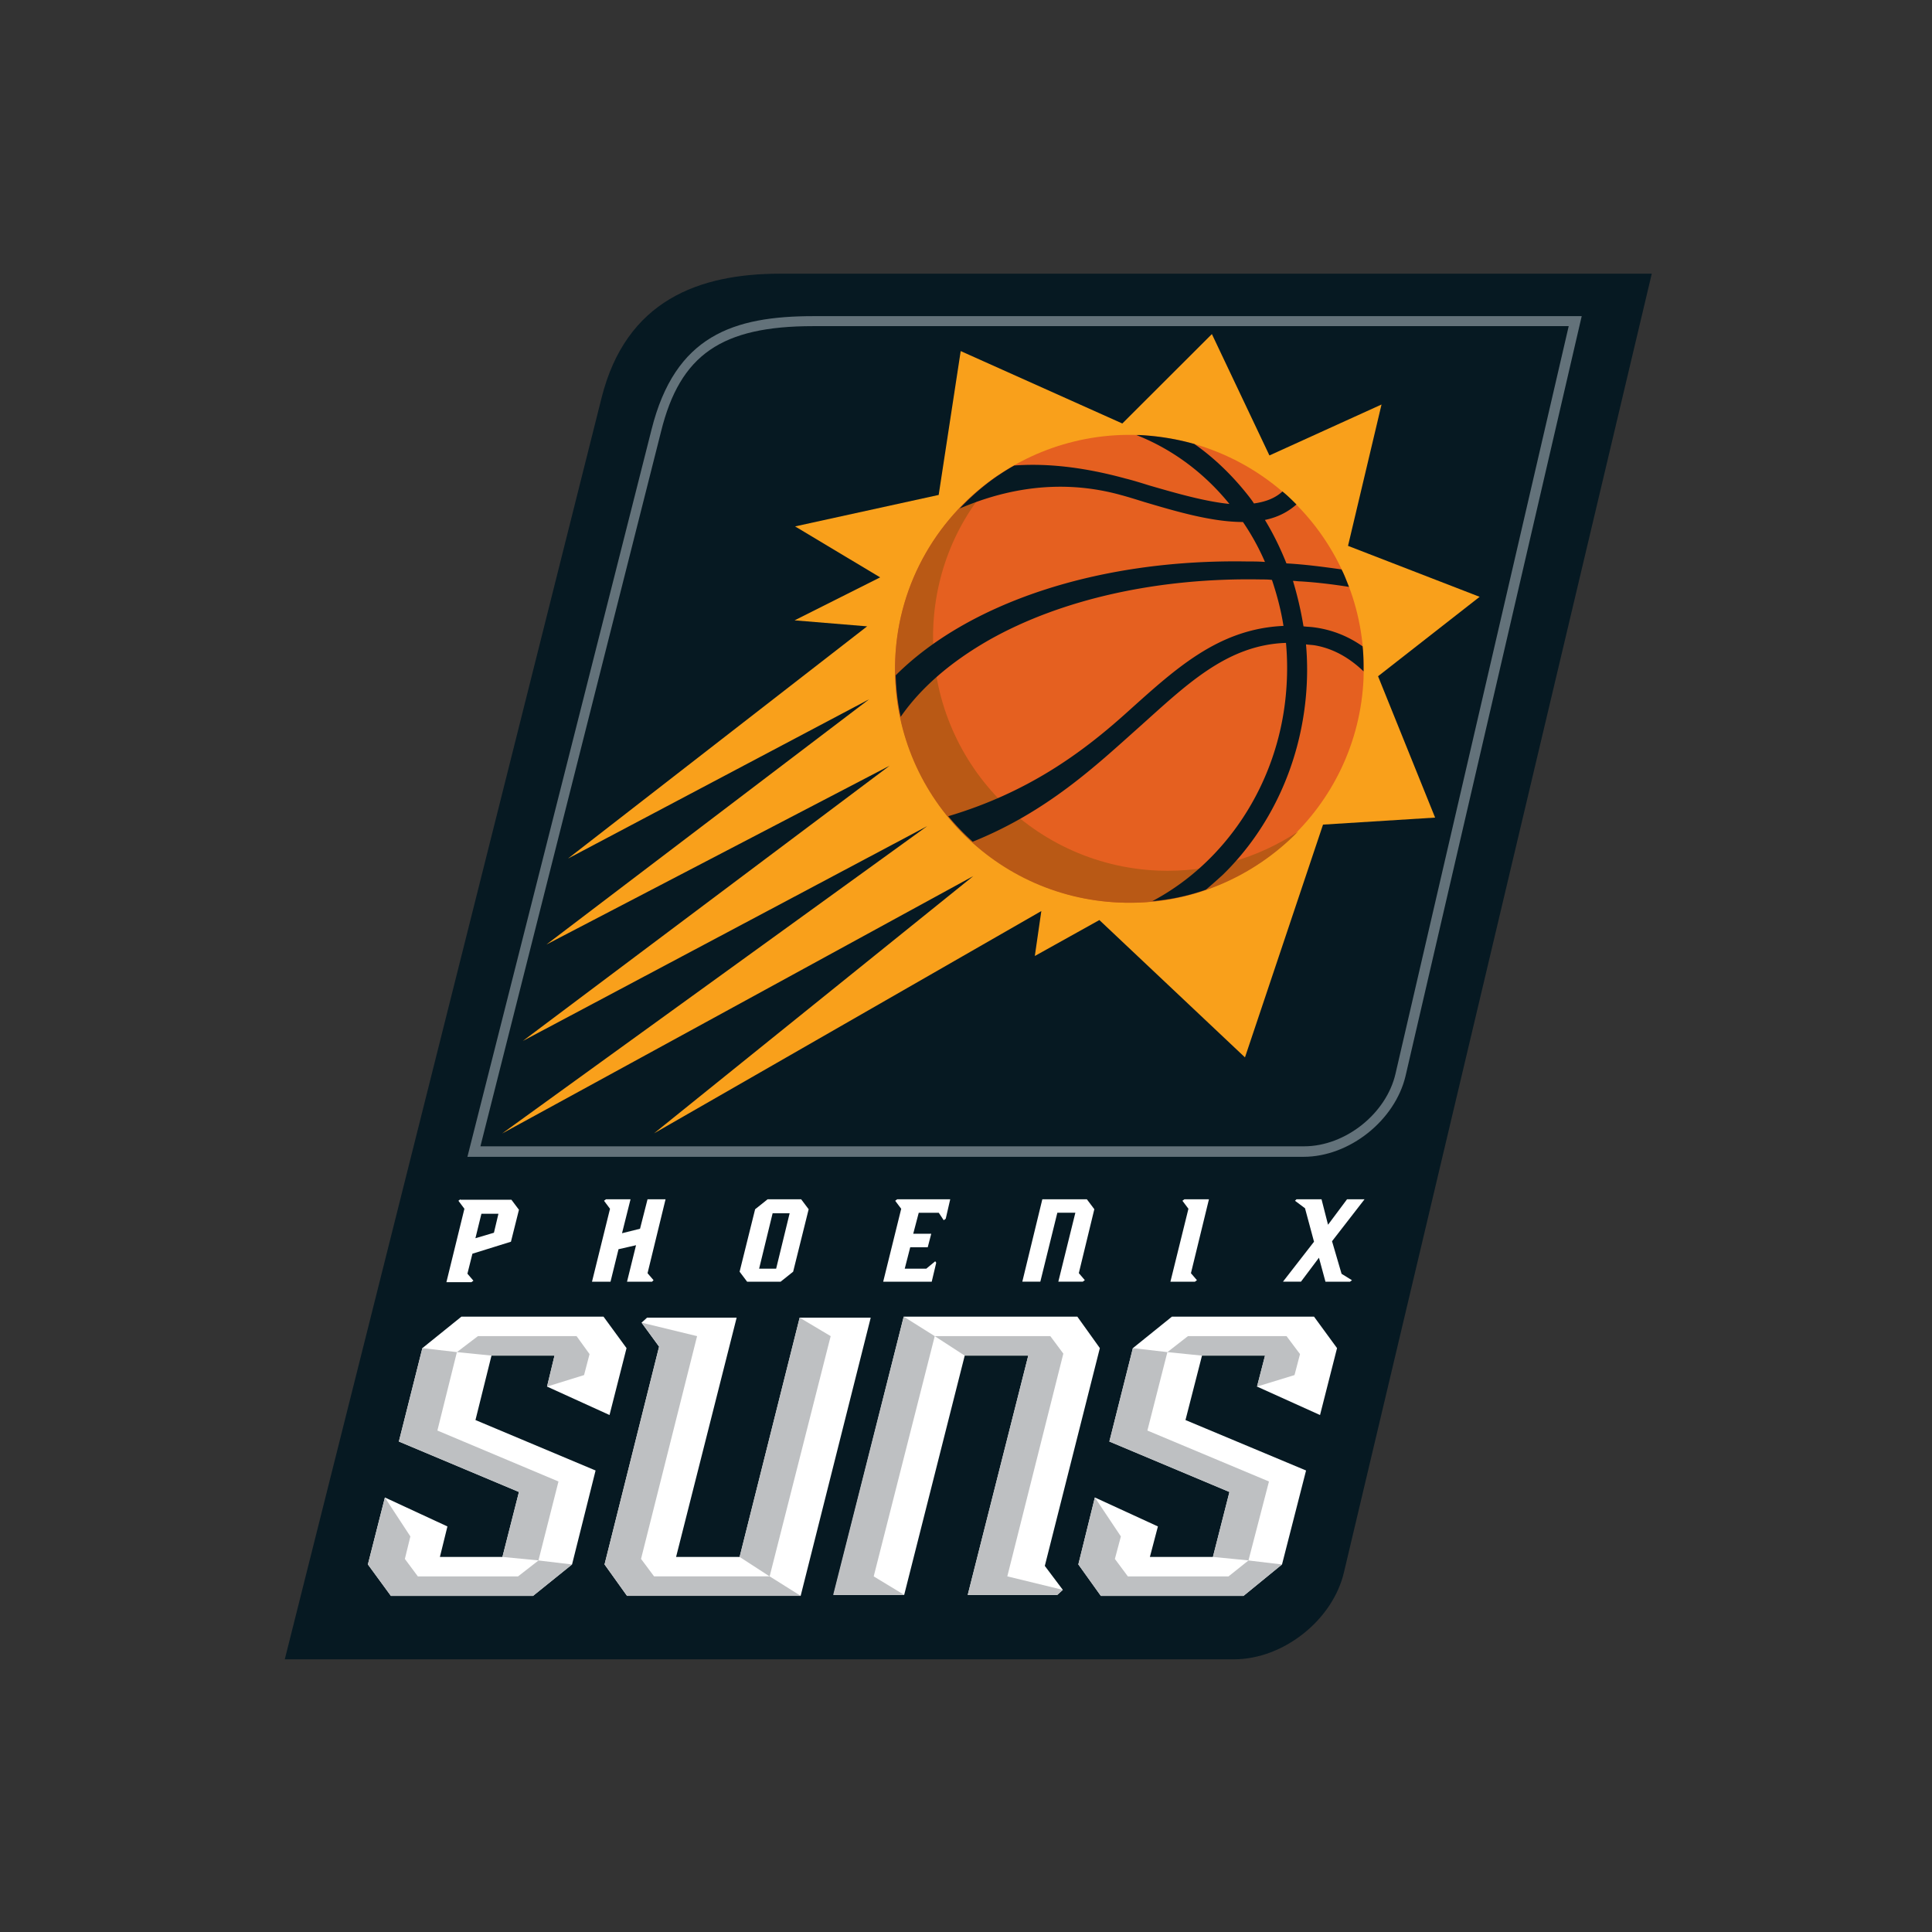 <svg width="512" height="512" viewBox="0 0 512 512" xmlns="http://www.w3.org/2000/svg"><rect x="0" y="0" width="512" height="512" fill="#333333" stroke="none"/><title>phoenix-suns</title><g fill="none" fill-rule="evenodd"><path d="M75.47 439.735h251.543c13.128 0 26.255-10.457 29.172-23.165l81.55-344.04h-230.99c-21.482 0-40.842 7.015-47.34 32.96L75.47 439.736z" fill="#061922"/><path d="M345.445 306.567H123.87l48.796-192.737c6.232-24.886 21.614-30.05 42.963-30.05h203.54l-46.68 201.342c-2.79 11.782-14.85 21.445-27.05 21.445zm-218.13-2.78h218.262c11.006 0 21.88-8.737 24.266-19.327l45.88-198.03H215.496c-24.266 0-35.272 7.544-40.31 27.93l-47.87 189.427z" fill="#63727A"/><path d="M160.2 414.584l5.968 8.34h46.013l18.57-73.733h-18.83l-15.91 63.41h-16.84l16.05-63.41h-23.74l-1.46 1.33 4.646 6.36L160.21 414.6zm1.327-39.58l4.51-17.738-6.1-8.34h-37.66l-10.342 8.34-6.232 24.754 31.824 13.37-4.376 17.21h-16.57l1.99-8.076-16.57-7.678-4.51 17.738 6.1 8.34h37.66l10.35-8.34 6.232-24.886-31.83-13.37 4.245-17.076h16.708l-1.986 8.207 16.57 7.54zm129.949-17.738l-5.967-8.34h-46.02l-18.56 73.734h18.69l16.043-63.41h16.84l-16.04 63.41H280.2l1.46-1.326-4.774-6.354 14.585-57.713zm58.344 17.738l4.51-17.738-6.1-8.34h-37.66l-10.342 8.34-6.232 24.754 31.824 13.37-4.376 17.21h-16.708l2.122-8.076-16.708-7.678-4.376 17.738 5.967 8.34h37.8l10.21-8.34 6.37-24.886-31.955-13.37 4.377-17.076h16.705l-2.12 8.207L349.83 375z" fill="#FFF"/><path d="M101.99 396.846l6.762 10.325-1.458 5.96 3.447 4.64h26.53l5.44-4.23 8.886 1.06-10.342 8.34h-37.66l-6.1-8.34 4.51-17.74z" fill="#BEC0C2"/><path d="M133.15 412.6l9.548.925 5.304-20.915-32.09-13.502 5.172-20.783-9.15-1.06-6.23 24.755 31.823 13.37-4.376 17.21z" fill="#BEC0C2"/><path d="M152.776 354.09h-26.123l-5.57 4.235 9.283.927h16.575l-1.98 8.207 9.82-3.05 1.457-5.56-3.446-4.77zm137.374 42.756l6.895 10.325-1.59 5.96 3.447 4.64h26.653l5.304-4.23 8.88 1.06-10.21 8.34h-37.79l-5.97-8.34 4.37-17.74z" fill="#BEC0C2"/><path d="M321.444 412.6l9.415.925 5.43-20.915-32.22-13.502 5.3-20.783-9.15-1.06-6.23 24.755 31.82 13.37-4.38 17.21zm19.492-58.51h-26.122l-5.437 4.235 9.15.927h16.707l-2.12 8.207 9.944-3.05 1.458-5.56-3.58-4.77zm-170.922-3.575l14.72 3.574-14.853 59.03 3.45 4.63h30.63l8.22 5.16h-46.01l-5.96-8.34 14.46-57.715-4.64-6.356z" fill="#BEC0C2"/><path d="M211.916 349.19l8.22 4.9-16.176 63.67-7.956-5.16 15.912-63.41zm35.802 4.9l-8.22-5.163L220.8 422.66h18.83l-8.09-4.9 16.178-63.67z" fill="#BEC0C2"/><path d="M266.945 417.76l14.85-59.038-3.446-4.633h-30.64l7.95 5.16h16.84l-16.044 63.41h23.74l1.46-1.33-14.72-3.58z" fill="#BEC0C2"/><path d="M122.012 317.82l-.53.396 1.59 2.118-4.772 19.46h6.63l.53-.398-1.59-1.854 1.325-5.295 10.21-3.176 2.122-8.47-1.99-2.65h-13.525v-.13zm8.885 8.868l-4.907 1.456 1.592-6.486h4.508l-1.193 5.03zm45.483-8.868h-4.775l-1.99 7.81-4.773 1.19 2.255-9H160.6l-.53.396 1.59 2.118-4.774 19.326h4.907l2.12-8.604 4.642-1.06-2.387 9.664h6.63l.398-.397-1.59-1.853 4.773-19.59zm27.05 0l-3.316 2.646-4.11 16.547 1.99 2.647h8.883l3.315-2.647 4.11-16.547-1.988-2.647h-8.885zm2.254 18.4h-4.51l3.58-14.695h4.51l-3.58 14.694zm84.334-15.754l-1.99-2.647h-11.8l-5.305 21.84h4.774l4.508-18.27h4.774l-4.51 18.26h6.49l.53-.4-1.59-1.856 4.11-16.945zm30.365-2.646h-6.497l-.53.396 1.59 2.118-4.773 19.326h6.497l.53-.397-1.59-1.853 4.773-19.59zm35.139 19.722l-2.52-8.604 8.62-11.12h-4.64l-5.04 6.752-1.724-6.75h-6.63l-.398.396 2.652 1.985 2.387 8.87-8.23 10.59h4.77l4.77-6.35 1.724 6.36h6.497l.53-.393-2.783-1.72zm-110.058-1.322h-5.702l1.46-5.693h4.64l.928-3.574h-4.774l1.46-5.56h5.303l1.32 1.985.53-.397 1.19-5.16h-14.05l-.53.4 1.59 2.12-4.778 19.33h12.862l1.193-5.03-.265-.392-2.39 1.986z" fill="#FFF"/><path d="M133.15 300.345l124.778-68.172-84.6 68.172 102.634-58.906-1.724 11.91 17.106-9.53 38.586 36.4 20.686-61.69 29.703-1.86-15.12-37.46 26.92-21.047-34.88-13.504 8.88-37.46-29.707 13.5-15.25-32.165-23.735 23.695-42.83-19.19-5.835 38.125-38.056 8.34 22.542 13.503-22.675 11.39 19.225 1.59-79.296 61.553 79.825-42.224-85.53 64.996 90.96-47.39-97.197 72.938 107.14-56.92-112.58 81.41z" fill="#F9A01B"/><path d="M361.357 179.753c-1.46 34.152-30.366 60.76-64.577 59.435-34.21-1.456-60.864-30.313-59.538-64.466 1.46-34.152 30.366-60.76 64.577-59.436 34.34 1.456 60.99 30.314 59.53 64.467" fill="#E56020"/><path d="M306.858 230.717c-34.21-1.457-60.864-30.314-59.538-64.467.663-15.885 7.16-30.05 17.503-40.506-15.912 10.59-26.785 28.46-27.58 48.978-1.46 34.153 25.194 63.143 59.537 64.466 18.432.795 35.272-6.618 47.206-18.797-10.608 7.02-23.47 10.86-37.128 10.33" fill="#B95915"/><path d="M361.357 177.9c0-2.25 0-4.37-.265-6.62-3.58-2.515-7.824-4.368-12.863-5.03-.93-.132-1.86-.132-2.79-.264a93.384 93.384 0 0 0-2.79-12.046c.66 0 1.32.132 1.99.132 4.37.265 8.613.794 12.86 1.456-.667-1.588-1.197-3.177-1.99-4.633-4.77-.662-9.68-1.324-14.59-1.59-1.59-3.97-3.446-7.81-5.7-11.515 3.183-.662 5.967-1.986 8.354-4.104-1.193-1.19-2.387-2.382-3.713-3.44-1.99 1.852-4.64 2.778-7.555 3.176-.398-.662-.928-1.324-1.326-1.854-4.24-5.427-9.148-10.192-14.45-13.9-4.64-1.323-9.55-2.117-14.588-2.382h-.797c9.416 3.707 17.9 9.928 24.665 18.268-6.496-.662-13.92-2.78-21.214-4.898-2.12-.662-4.24-1.324-6.364-1.853-12.6-3.442-22.145-3.97-29.44-3.442-5.435 3.05-10.21 6.89-14.452 11.39 7.822-3.31 23.602-8.87 42.696-3.57 1.99.53 4.11 1.198 6.24 1.86 8.485 2.515 17.9 5.294 26.12 5.294a63.491 63.491 0 0 1 5.833 10.59c-1.59-.132-3.185-.132-4.776-.132-39.914-.66-74.125 11.254-93.087 30.18.135 3.84.53 7.416 1.33 10.99 5.304-7.677 13.26-14.56 23.47-20.385 19.23-10.853 44.952-16.545 72.135-16.016.93 0 1.856 0 2.784.13 1.327 3.97 2.388 7.94 3.05 12.178-17.503.794-28.906 11.65-41.9 23.298-11.67 10.46-25.99 20.916-46.942 27.138 1.99 2.383 4.11 4.633 6.5 6.75 19.757-7.942 32.75-20.252 43.89-30.18 12.598-11.252 23.338-21.975 39.118-22.504.4 4.366.4 8.87 0 13.37-2.12 24.22-16.177 44.873-35.404 55.065a56.48 56.48 0 0 0 14.19-3.043c1.59-1.323 3.05-2.647 4.505-3.97 12.597-12.31 20.42-29.255 22.012-47.523.396-4.5.396-9.14 0-13.507.794.133 1.59.133 2.386.266 5.307.927 9.55 3.707 12.865 6.884" fill="#061922"/></g></svg>